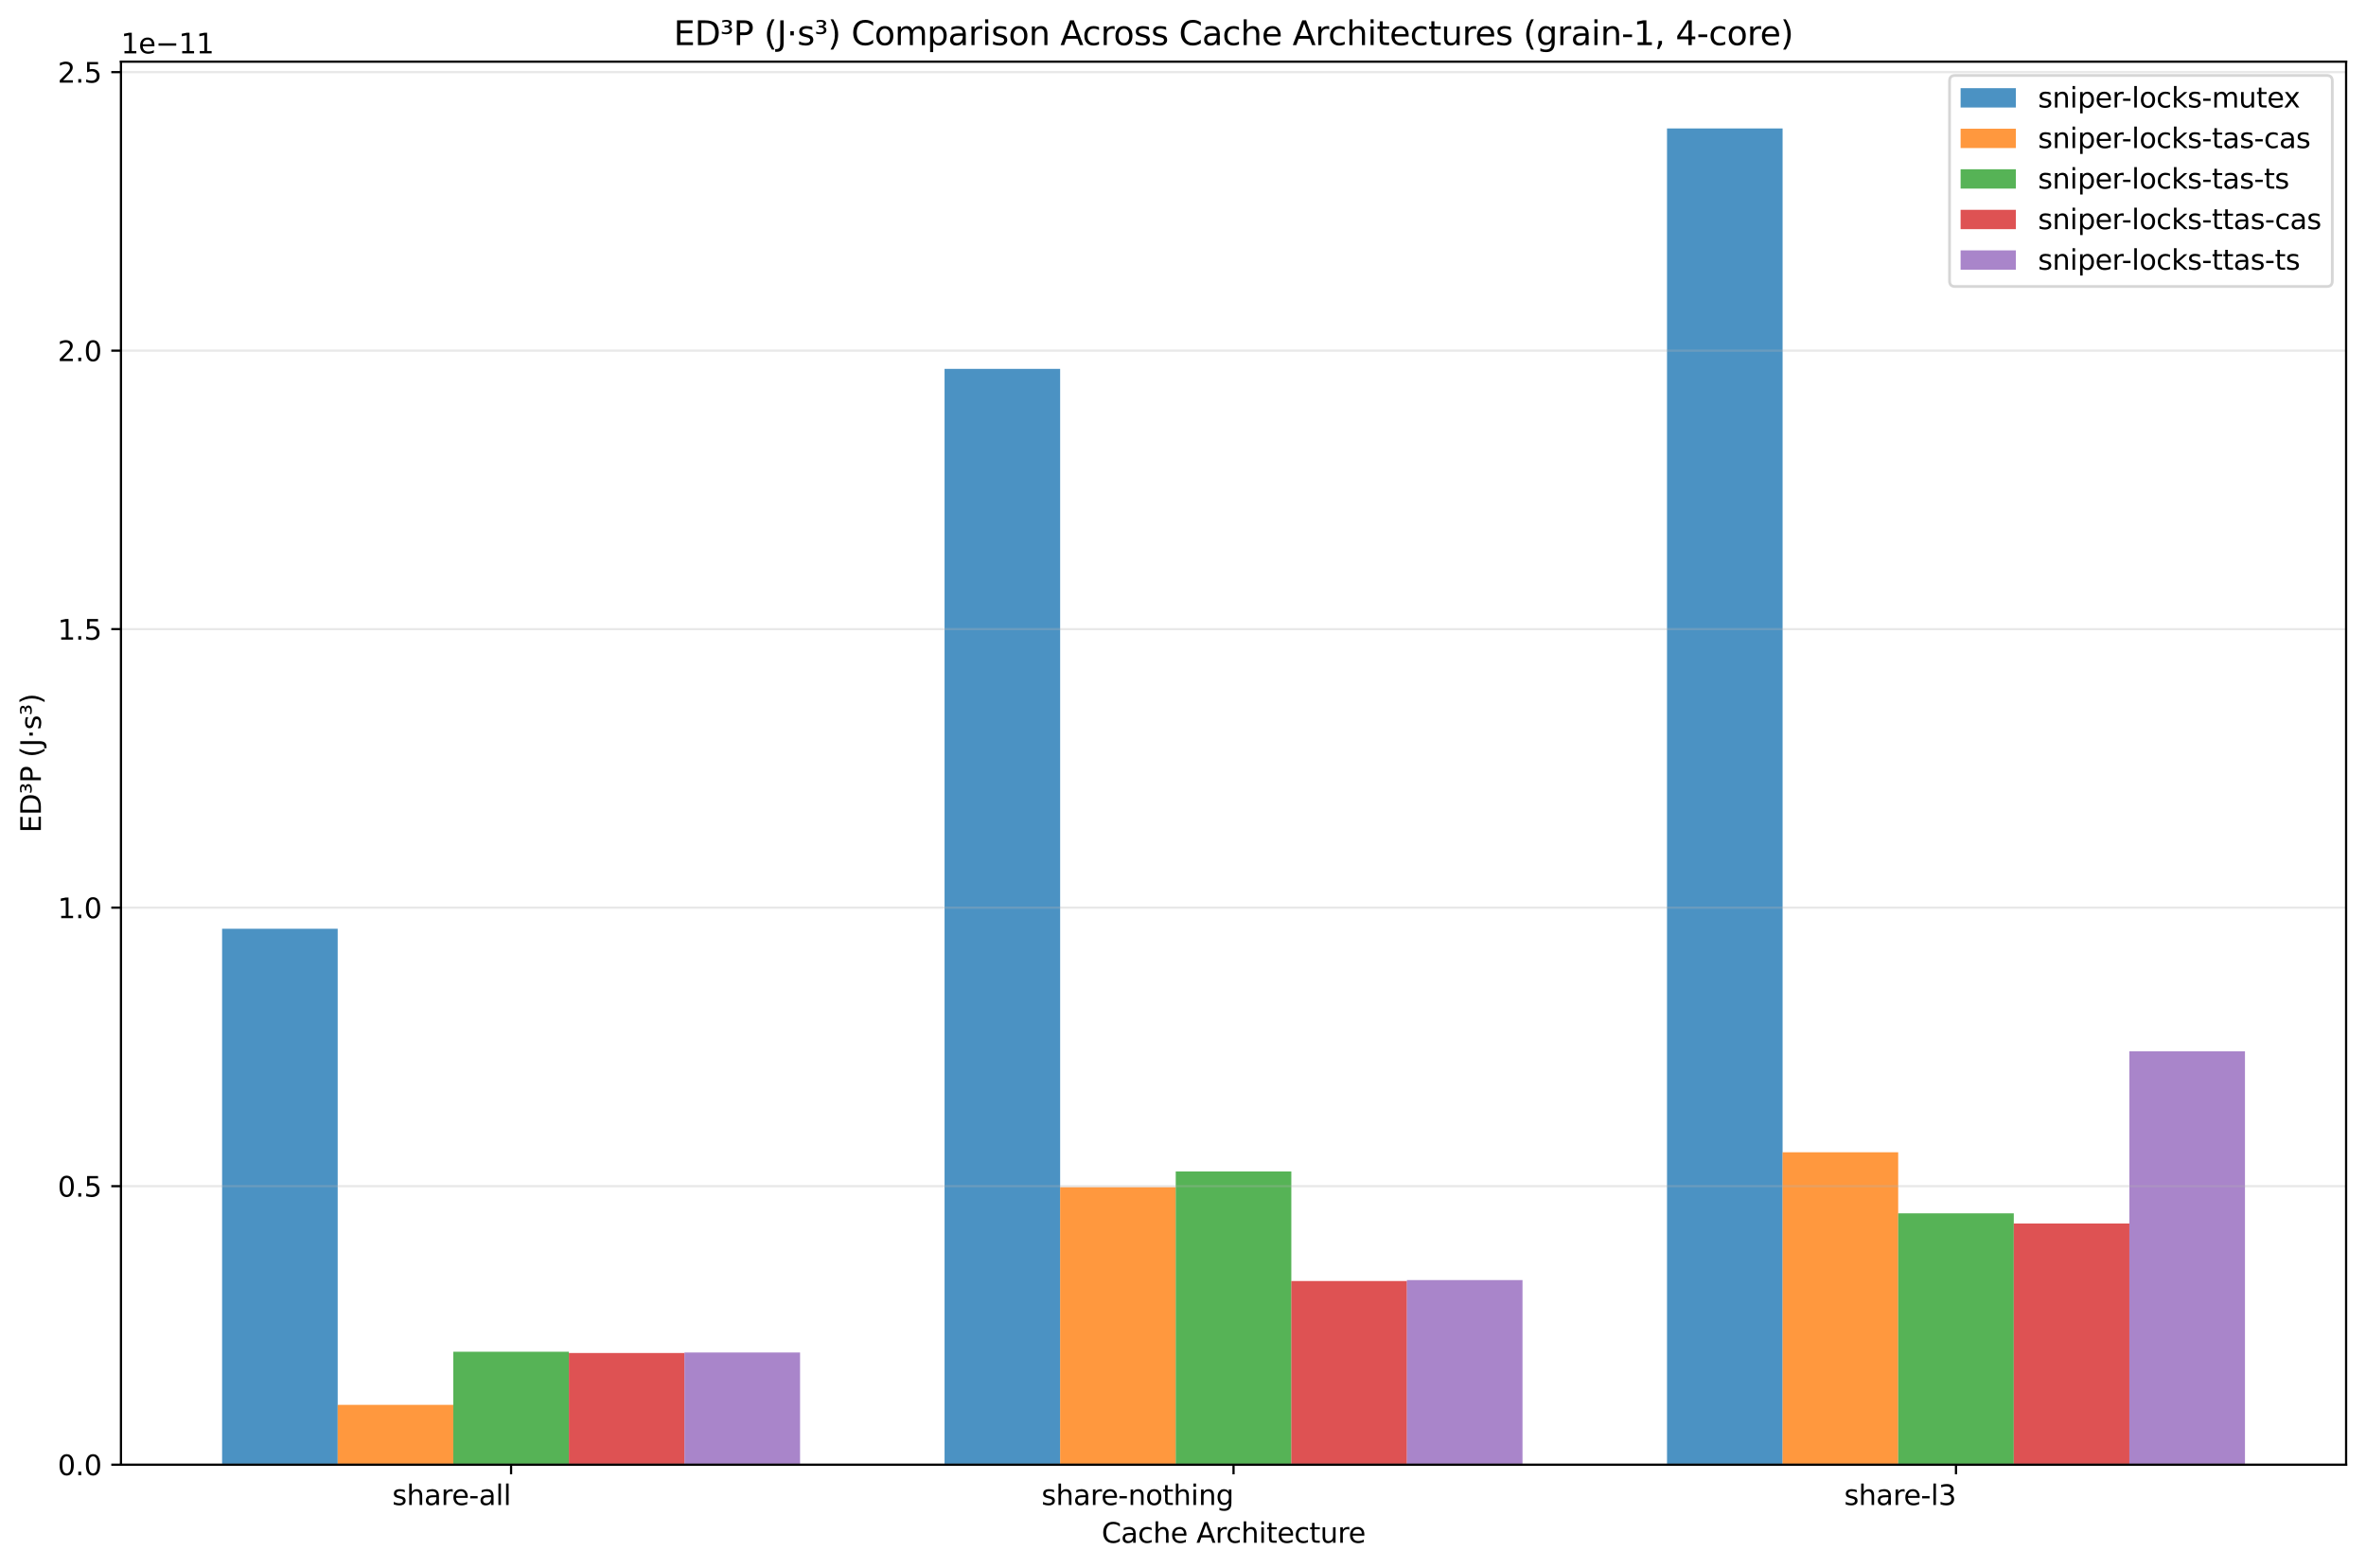 <?xml version="1.0" encoding="utf-8" standalone="no"?>
<!DOCTYPE svg PUBLIC "-//W3C//DTD SVG 1.1//EN"
  "http://www.w3.org/Graphics/SVG/1.1/DTD/svg11.dtd">
<svg xmlns:xlink="http://www.w3.org/1999/xlink" width="856.371pt" height="567.754pt" viewBox="0 0 856.371 567.754" xmlns="http://www.w3.org/2000/svg" version="1.1">
 <defs>
  <style type="text/css">*{stroke-linejoin: round; stroke-linecap: butt}</style>
 </defs>
 <g id="figure_1">
  <g id="patch_1">
   <path d="M 0 567.754 
L 856.371 567.754 
L 856.371 0 
L 0 0 
z
" style="fill: #ffffff"/>
  </g>
  <g id="axes_1">
   <g id="patch_2">
    <path d="M 43.781 530.198 
L 849.171 530.198 
L 849.171 22.318 
L 43.781 22.318 
z
" style="fill: #ffffff"/>
   </g>
   <g id="patch_3">
    <path d="M 80.39 530.198 
L 122.228 530.198 
L 122.228 336.196 
L 80.39 336.196 
z
" clip-path="url(#p950ec492dd)" style="fill: #1f77b4; opacity: 0.8"/>
   </g>
   <g id="patch_4">
    <path d="M 341.88 530.198 
L 383.719 530.198 
L 383.719 133.523 
L 341.88 133.523 
z
" clip-path="url(#p950ec492dd)" style="fill: #1f77b4; opacity: 0.8"/>
   </g>
   <g id="patch_5">
    <path d="M 603.37 530.198 
L 645.209 530.198 
L 645.209 46.503 
L 603.37 46.503 
z
" clip-path="url(#p950ec492dd)" style="fill: #1f77b4; opacity: 0.8"/>
   </g>
   <g id="patch_6">
    <path d="M 122.228 530.198 
L 164.067 530.198 
L 164.067 508.55 
L 122.228 508.55 
z
" clip-path="url(#p950ec492dd)" style="fill: #ff7f0e; opacity: 0.8"/>
   </g>
   <g id="patch_7">
    <path d="M 383.719 530.198 
L 425.557 530.198 
L 425.557 429.768 
L 383.719 429.768 
z
" clip-path="url(#p950ec492dd)" style="fill: #ff7f0e; opacity: 0.8"/>
   </g>
   <g id="patch_8">
    <path d="M 645.209 530.198 
L 687.047 530.198 
L 687.047 417.119 
L 645.209 417.119 
z
" clip-path="url(#p950ec492dd)" style="fill: #ff7f0e; opacity: 0.8"/>
   </g>
   <g id="patch_9">
    <path d="M 164.067 530.198 
L 205.905 530.198 
L 205.905 489.328 
L 164.067 489.328 
z
" clip-path="url(#p950ec492dd)" style="fill: #2ca02c; opacity: 0.8"/>
   </g>
   <g id="patch_10">
    <path d="M 425.557 530.198 
L 467.395 530.198 
L 467.395 424.061 
L 425.557 424.061 
z
" clip-path="url(#p950ec492dd)" style="fill: #2ca02c; opacity: 0.8"/>
   </g>
   <g id="patch_11">
    <path d="M 687.047 530.198 
L 728.886 530.198 
L 728.886 439.226 
L 687.047 439.226 
z
" clip-path="url(#p950ec492dd)" style="fill: #2ca02c; opacity: 0.8"/>
   </g>
   <g id="patch_12">
    <path d="M 205.905 530.198 
L 247.744 530.198 
L 247.744 489.769 
L 205.905 489.769 
z
" clip-path="url(#p950ec492dd)" style="fill: #d62728; opacity: 0.8"/>
   </g>
   <g id="patch_13">
    <path d="M 467.395 530.198 
L 509.234 530.198 
L 509.234 463.729 
L 467.395 463.729 
z
" clip-path="url(#p950ec492dd)" style="fill: #d62728; opacity: 0.8"/>
   </g>
   <g id="patch_14">
    <path d="M 728.886 530.198 
L 770.724 530.198 
L 770.724 442.886 
L 728.886 442.886 
z
" clip-path="url(#p950ec492dd)" style="fill: #d62728; opacity: 0.8"/>
   </g>
   <g id="patch_15">
    <path d="M 247.744 530.198 
L 289.582 530.198 
L 289.582 489.591 
L 247.744 489.591 
z
" clip-path="url(#p950ec492dd)" style="fill: #9467bd; opacity: 0.8"/>
   </g>
   <g id="patch_16">
    <path d="M 509.234 530.198 
L 551.072 530.198 
L 551.072 463.366 
L 509.234 463.366 
z
" clip-path="url(#p950ec492dd)" style="fill: #9467bd; opacity: 0.8"/>
   </g>
   <g id="patch_17">
    <path d="M 770.724 530.198 
L 812.563 530.198 
L 812.563 380.577 
L 770.724 380.577 
z
" clip-path="url(#p950ec492dd)" style="fill: #9467bd; opacity: 0.8"/>
   </g>
   <g id="matplotlib.axis_1">
    <g id="xtick_1">
     <g id="line2d_1">
      <defs>
       <path id="md3a9ffd46e" d="M 0 0 
L 0 3.5 
" style="stroke: #000000; stroke-width: 0.8"/>
      </defs>
      <g>
       <use xlink:href="#md3a9ffd46e" x="184.986" y="530.198" style="stroke: #000000; stroke-width: 0.8"/>
      </g>
     </g>
     <g id="text_1">
      <!-- share-all -->
      <g transform="translate(141.98 544.797) scale(0.1 -0.1)">
       <defs>
        <path id="DejaVuSans-73" d="M 2834 3397 
L 2834 2853 
Q 2591 2978 2328 3040 
Q 2066 3103 1784 3103 
Q 1356 3103 1142 2972 
Q 928 2841 928 2578 
Q 928 2378 1081 2264 
Q 1234 2150 1697 2047 
L 1894 2003 
Q 2506 1872 2764 1633 
Q 3022 1394 3022 966 
Q 3022 478 2636 193 
Q 2250 -91 1575 -91 
Q 1294 -91 989 -36 
Q 684 19 347 128 
L 347 722 
Q 666 556 975 473 
Q 1284 391 1588 391 
Q 1994 391 2212 530 
Q 2431 669 2431 922 
Q 2431 1156 2273 1281 
Q 2116 1406 1581 1522 
L 1381 1569 
Q 847 1681 609 1914 
Q 372 2147 372 2553 
Q 372 3047 722 3315 
Q 1072 3584 1716 3584 
Q 2034 3584 2315 3537 
Q 2597 3491 2834 3397 
z
" transform="scale(0.016)"/>
        <path id="DejaVuSans-68" d="M 3513 2113 
L 3513 0 
L 2938 0 
L 2938 2094 
Q 2938 2591 2744 2837 
Q 2550 3084 2163 3084 
Q 1697 3084 1428 2787 
Q 1159 2491 1159 1978 
L 1159 0 
L 581 0 
L 581 4863 
L 1159 4863 
L 1159 2956 
Q 1366 3272 1645 3428 
Q 1925 3584 2291 3584 
Q 2894 3584 3203 3211 
Q 3513 2838 3513 2113 
z
" transform="scale(0.016)"/>
        <path id="DejaVuSans-61" d="M 2194 1759 
Q 1497 1759 1228 1600 
Q 959 1441 959 1056 
Q 959 750 1161 570 
Q 1363 391 1709 391 
Q 2188 391 2477 730 
Q 2766 1069 2766 1631 
L 2766 1759 
L 2194 1759 
z
M 3341 1997 
L 3341 0 
L 2766 0 
L 2766 531 
Q 2569 213 2275 61 
Q 1981 -91 1556 -91 
Q 1019 -91 701 211 
Q 384 513 384 1019 
Q 384 1609 779 1909 
Q 1175 2209 1959 2209 
L 2766 2209 
L 2766 2266 
Q 2766 2663 2505 2880 
Q 2244 3097 1772 3097 
Q 1472 3097 1187 3025 
Q 903 2953 641 2809 
L 641 3341 
Q 956 3463 1253 3523 
Q 1550 3584 1831 3584 
Q 2591 3584 2966 3190 
Q 3341 2797 3341 1997 
z
" transform="scale(0.016)"/>
        <path id="DejaVuSans-72" d="M 2631 2963 
Q 2534 3019 2420 3045 
Q 2306 3072 2169 3072 
Q 1681 3072 1420 2755 
Q 1159 2438 1159 1844 
L 1159 0 
L 581 0 
L 581 3500 
L 1159 3500 
L 1159 2956 
Q 1341 3275 1631 3429 
Q 1922 3584 2338 3584 
Q 2397 3584 2469 3576 
Q 2541 3569 2628 3553 
L 2631 2963 
z
" transform="scale(0.016)"/>
        <path id="DejaVuSans-65" d="M 3597 1894 
L 3597 1613 
L 953 1613 
Q 991 1019 1311 708 
Q 1631 397 2203 397 
Q 2534 397 2845 478 
Q 3156 559 3463 722 
L 3463 178 
Q 3153 47 2828 -22 
Q 2503 -91 2169 -91 
Q 1331 -91 842 396 
Q 353 884 353 1716 
Q 353 2575 817 3079 
Q 1281 3584 2069 3584 
Q 2775 3584 3186 3129 
Q 3597 2675 3597 1894 
z
M 3022 2063 
Q 3016 2534 2758 2815 
Q 2500 3097 2075 3097 
Q 1594 3097 1305 2825 
Q 1016 2553 972 2059 
L 3022 2063 
z
" transform="scale(0.016)"/>
        <path id="DejaVuSans-2d" d="M 313 2009 
L 1997 2009 
L 1997 1497 
L 313 1497 
L 313 2009 
z
" transform="scale(0.016)"/>
        <path id="DejaVuSans-6c" d="M 603 4863 
L 1178 4863 
L 1178 0 
L 603 0 
L 603 4863 
z
" transform="scale(0.016)"/>
       </defs>
       <use xlink:href="#DejaVuSans-73"/>
       <use xlink:href="#DejaVuSans-68" transform="translate(52.1 0)"/>
       <use xlink:href="#DejaVuSans-61" transform="translate(115.479 0)"/>
       <use xlink:href="#DejaVuSans-72" transform="translate(176.758 0)"/>
       <use xlink:href="#DejaVuSans-65" transform="translate(215.621 0)"/>
       <use xlink:href="#DejaVuSans-2d" transform="translate(277.145 0)"/>
       <use xlink:href="#DejaVuSans-61" transform="translate(313.229 0)"/>
       <use xlink:href="#DejaVuSans-6c" transform="translate(374.508 0)"/>
       <use xlink:href="#DejaVuSans-6c" transform="translate(402.291 0)"/>
      </g>
     </g>
    </g>
    <g id="xtick_2">
     <g id="line2d_2">
      <g>
       <use xlink:href="#md3a9ffd46e" x="446.476" y="530.198" style="stroke: #000000; stroke-width: 0.8"/>
      </g>
     </g>
     <g id="text_2">
      <!-- share-nothing -->
      <g transform="translate(376.976 544.797) scale(0.1 -0.1)">
       <defs>
        <path id="DejaVuSans-6e" d="M 3513 2113 
L 3513 0 
L 2938 0 
L 2938 2094 
Q 2938 2591 2744 2837 
Q 2550 3084 2163 3084 
Q 1697 3084 1428 2787 
Q 1159 2491 1159 1978 
L 1159 0 
L 581 0 
L 581 3500 
L 1159 3500 
L 1159 2956 
Q 1366 3272 1645 3428 
Q 1925 3584 2291 3584 
Q 2894 3584 3203 3211 
Q 3513 2838 3513 2113 
z
" transform="scale(0.016)"/>
        <path id="DejaVuSans-6f" d="M 1959 3097 
Q 1497 3097 1228 2736 
Q 959 2375 959 1747 
Q 959 1119 1226 758 
Q 1494 397 1959 397 
Q 2419 397 2687 759 
Q 2956 1122 2956 1747 
Q 2956 2369 2687 2733 
Q 2419 3097 1959 3097 
z
M 1959 3584 
Q 2709 3584 3137 3096 
Q 3566 2609 3566 1747 
Q 3566 888 3137 398 
Q 2709 -91 1959 -91 
Q 1206 -91 779 398 
Q 353 888 353 1747 
Q 353 2609 779 3096 
Q 1206 3584 1959 3584 
z
" transform="scale(0.016)"/>
        <path id="DejaVuSans-74" d="M 1172 4494 
L 1172 3500 
L 2356 3500 
L 2356 3053 
L 1172 3053 
L 1172 1153 
Q 1172 725 1289 603 
Q 1406 481 1766 481 
L 2356 481 
L 2356 0 
L 1766 0 
Q 1100 0 847 248 
Q 594 497 594 1153 
L 594 3053 
L 172 3053 
L 172 3500 
L 594 3500 
L 594 4494 
L 1172 4494 
z
" transform="scale(0.016)"/>
        <path id="DejaVuSans-69" d="M 603 3500 
L 1178 3500 
L 1178 0 
L 603 0 
L 603 3500 
z
M 603 4863 
L 1178 4863 
L 1178 4134 
L 603 4134 
L 603 4863 
z
" transform="scale(0.016)"/>
        <path id="DejaVuSans-67" d="M 2906 1791 
Q 2906 2416 2648 2759 
Q 2391 3103 1925 3103 
Q 1463 3103 1205 2759 
Q 947 2416 947 1791 
Q 947 1169 1205 825 
Q 1463 481 1925 481 
Q 2391 481 2648 825 
Q 2906 1169 2906 1791 
z
M 3481 434 
Q 3481 -459 3084 -895 
Q 2688 -1331 1869 -1331 
Q 1566 -1331 1297 -1286 
Q 1028 -1241 775 -1147 
L 775 -588 
Q 1028 -725 1275 -790 
Q 1522 -856 1778 -856 
Q 2344 -856 2625 -561 
Q 2906 -266 2906 331 
L 2906 616 
Q 2728 306 2450 153 
Q 2172 0 1784 0 
Q 1141 0 747 490 
Q 353 981 353 1791 
Q 353 2603 747 3093 
Q 1141 3584 1784 3584 
Q 2172 3584 2450 3431 
Q 2728 3278 2906 2969 
L 2906 3500 
L 3481 3500 
L 3481 434 
z
" transform="scale(0.016)"/>
       </defs>
       <use xlink:href="#DejaVuSans-73"/>
       <use xlink:href="#DejaVuSans-68" transform="translate(52.1 0)"/>
       <use xlink:href="#DejaVuSans-61" transform="translate(115.479 0)"/>
       <use xlink:href="#DejaVuSans-72" transform="translate(176.758 0)"/>
       <use xlink:href="#DejaVuSans-65" transform="translate(215.621 0)"/>
       <use xlink:href="#DejaVuSans-2d" transform="translate(277.145 0)"/>
       <use xlink:href="#DejaVuSans-6e" transform="translate(313.229 0)"/>
       <use xlink:href="#DejaVuSans-6f" transform="translate(376.607 0)"/>
       <use xlink:href="#DejaVuSans-74" transform="translate(437.789 0)"/>
       <use xlink:href="#DejaVuSans-68" transform="translate(476.998 0)"/>
       <use xlink:href="#DejaVuSans-69" transform="translate(540.377 0)"/>
       <use xlink:href="#DejaVuSans-6e" transform="translate(568.16 0)"/>
       <use xlink:href="#DejaVuSans-67" transform="translate(631.539 0)"/>
      </g>
     </g>
    </g>
    <g id="xtick_3">
     <g id="line2d_3">
      <g>
       <use xlink:href="#md3a9ffd46e" x="707.967" y="530.198" style="stroke: #000000; stroke-width: 0.8"/>
      </g>
     </g>
     <g id="text_3">
      <!-- share-l3 -->
      <g transform="translate(667.504 544.797) scale(0.1 -0.1)">
       <defs>
        <path id="DejaVuSans-33" d="M 2597 2516 
Q 3050 2419 3304 2112 
Q 3559 1806 3559 1356 
Q 3559 666 3084 287 
Q 2609 -91 1734 -91 
Q 1441 -91 1130 -33 
Q 819 25 488 141 
L 488 750 
Q 750 597 1062 519 
Q 1375 441 1716 441 
Q 2309 441 2620 675 
Q 2931 909 2931 1356 
Q 2931 1769 2642 2001 
Q 2353 2234 1838 2234 
L 1294 2234 
L 1294 2753 
L 1863 2753 
Q 2328 2753 2575 2939 
Q 2822 3125 2822 3475 
Q 2822 3834 2567 4026 
Q 2313 4219 1838 4219 
Q 1578 4219 1281 4162 
Q 984 4106 628 3988 
L 628 4550 
Q 988 4650 1302 4700 
Q 1616 4750 1894 4750 
Q 2613 4750 3031 4423 
Q 3450 4097 3450 3541 
Q 3450 3153 3228 2886 
Q 3006 2619 2597 2516 
z
" transform="scale(0.016)"/>
       </defs>
       <use xlink:href="#DejaVuSans-73"/>
       <use xlink:href="#DejaVuSans-68" transform="translate(52.1 0)"/>
       <use xlink:href="#DejaVuSans-61" transform="translate(115.479 0)"/>
       <use xlink:href="#DejaVuSans-72" transform="translate(176.758 0)"/>
       <use xlink:href="#DejaVuSans-65" transform="translate(215.621 0)"/>
       <use xlink:href="#DejaVuSans-2d" transform="translate(277.145 0)"/>
       <use xlink:href="#DejaVuSans-6c" transform="translate(313.229 0)"/>
       <use xlink:href="#DejaVuSans-33" transform="translate(341.012 0)"/>
      </g>
     </g>
    </g>
    <g id="text_4">
     <!-- Cache Architecture -->
     <g transform="translate(398.733 558.475) scale(0.1 -0.1)">
      <defs>
       <path id="DejaVuSans-43" d="M 4122 4306 
L 4122 3641 
Q 3803 3938 3442 4084 
Q 3081 4231 2675 4231 
Q 1875 4231 1450 3742 
Q 1025 3253 1025 2328 
Q 1025 1406 1450 917 
Q 1875 428 2675 428 
Q 3081 428 3442 575 
Q 3803 722 4122 1019 
L 4122 359 
Q 3791 134 3420 21 
Q 3050 -91 2638 -91 
Q 1578 -91 968 557 
Q 359 1206 359 2328 
Q 359 3453 968 4101 
Q 1578 4750 2638 4750 
Q 3056 4750 3426 4639 
Q 3797 4528 4122 4306 
z
" transform="scale(0.016)"/>
       <path id="DejaVuSans-63" d="M 3122 3366 
L 3122 2828 
Q 2878 2963 2633 3030 
Q 2388 3097 2138 3097 
Q 1578 3097 1268 2742 
Q 959 2388 959 1747 
Q 959 1106 1268 751 
Q 1578 397 2138 397 
Q 2388 397 2633 464 
Q 2878 531 3122 666 
L 3122 134 
Q 2881 22 2623 -34 
Q 2366 -91 2075 -91 
Q 1284 -91 818 406 
Q 353 903 353 1747 
Q 353 2603 823 3093 
Q 1294 3584 2113 3584 
Q 2378 3584 2631 3529 
Q 2884 3475 3122 3366 
z
" transform="scale(0.016)"/>
       <path id="DejaVuSans-20" transform="scale(0.016)"/>
       <path id="DejaVuSans-41" d="M 2188 4044 
L 1331 1722 
L 3047 1722 
L 2188 4044 
z
M 1831 4666 
L 2547 4666 
L 4325 0 
L 3669 0 
L 3244 1197 
L 1141 1197 
L 716 0 
L 50 0 
L 1831 4666 
z
" transform="scale(0.016)"/>
       <path id="DejaVuSans-75" d="M 544 1381 
L 544 3500 
L 1119 3500 
L 1119 1403 
Q 1119 906 1312 657 
Q 1506 409 1894 409 
Q 2359 409 2629 706 
Q 2900 1003 2900 1516 
L 2900 3500 
L 3475 3500 
L 3475 0 
L 2900 0 
L 2900 538 
Q 2691 219 2414 64 
Q 2138 -91 1772 -91 
Q 1169 -91 856 284 
Q 544 659 544 1381 
z
M 1991 3584 
L 1991 3584 
z
" transform="scale(0.016)"/>
      </defs>
      <use xlink:href="#DejaVuSans-43"/>
      <use xlink:href="#DejaVuSans-61" transform="translate(69.824 0)"/>
      <use xlink:href="#DejaVuSans-63" transform="translate(131.104 0)"/>
      <use xlink:href="#DejaVuSans-68" transform="translate(186.084 0)"/>
      <use xlink:href="#DejaVuSans-65" transform="translate(249.463 0)"/>
      <use xlink:href="#DejaVuSans-20" transform="translate(310.986 0)"/>
      <use xlink:href="#DejaVuSans-41" transform="translate(342.773 0)"/>
      <use xlink:href="#DejaVuSans-72" transform="translate(411.182 0)"/>
      <use xlink:href="#DejaVuSans-63" transform="translate(450.045 0)"/>
      <use xlink:href="#DejaVuSans-68" transform="translate(505.025 0)"/>
      <use xlink:href="#DejaVuSans-69" transform="translate(568.404 0)"/>
      <use xlink:href="#DejaVuSans-74" transform="translate(596.188 0)"/>
      <use xlink:href="#DejaVuSans-65" transform="translate(635.396 0)"/>
      <use xlink:href="#DejaVuSans-63" transform="translate(696.92 0)"/>
      <use xlink:href="#DejaVuSans-74" transform="translate(751.9 0)"/>
      <use xlink:href="#DejaVuSans-75" transform="translate(791.109 0)"/>
      <use xlink:href="#DejaVuSans-72" transform="translate(854.488 0)"/>
      <use xlink:href="#DejaVuSans-65" transform="translate(893.352 0)"/>
     </g>
    </g>
   </g>
   <g id="matplotlib.axis_2">
    <g id="ytick_1">
     <g id="line2d_4">
      <path d="M 43.781 530.198 
L 849.171 530.198 
" clip-path="url(#p950ec492dd)" style="fill: none; stroke: #b0b0b0; stroke-opacity: 0.3; stroke-width: 0.8; stroke-linecap: square"/>
     </g>
     <g id="line2d_5">
      <defs>
       <path id="md2c65861c1" d="M 0 0 
L -3.5 0 
" style="stroke: #000000; stroke-width: 0.8"/>
      </defs>
      <g>
       <use xlink:href="#md2c65861c1" x="43.781" y="530.198" style="stroke: #000000; stroke-width: 0.8"/>
      </g>
     </g>
     <g id="text_5">
      <!-- 0.0 -->
      <g transform="translate(20.878 533.997) scale(0.1 -0.1)">
       <defs>
        <path id="DejaVuSans-30" d="M 2034 4250 
Q 1547 4250 1301 3770 
Q 1056 3291 1056 2328 
Q 1056 1369 1301 889 
Q 1547 409 2034 409 
Q 2525 409 2770 889 
Q 3016 1369 3016 2328 
Q 3016 3291 2770 3770 
Q 2525 4250 2034 4250 
z
M 2034 4750 
Q 2819 4750 3233 4129 
Q 3647 3509 3647 2328 
Q 3647 1150 3233 529 
Q 2819 -91 2034 -91 
Q 1250 -91 836 529 
Q 422 1150 422 2328 
Q 422 3509 836 4129 
Q 1250 4750 2034 4750 
z
" transform="scale(0.016)"/>
        <path id="DejaVuSans-2e" d="M 684 794 
L 1344 794 
L 1344 0 
L 684 0 
L 684 794 
z
" transform="scale(0.016)"/>
       </defs>
       <use xlink:href="#DejaVuSans-30"/>
       <use xlink:href="#DejaVuSans-2e" transform="translate(63.623 0)"/>
       <use xlink:href="#DejaVuSans-30" transform="translate(95.41 0)"/>
      </g>
     </g>
    </g>
    <g id="ytick_2">
     <g id="line2d_6">
      <path d="M 43.781 429.38 
L 849.171 429.38 
" clip-path="url(#p950ec492dd)" style="fill: none; stroke: #b0b0b0; stroke-opacity: 0.3; stroke-width: 0.8; stroke-linecap: square"/>
     </g>
     <g id="line2d_7">
      <g>
       <use xlink:href="#md2c65861c1" x="43.781" y="429.38" style="stroke: #000000; stroke-width: 0.8"/>
      </g>
     </g>
     <g id="text_6">
      <!-- 0.5 -->
      <g transform="translate(20.878 433.18) scale(0.1 -0.1)">
       <defs>
        <path id="DejaVuSans-35" d="M 691 4666 
L 3169 4666 
L 3169 4134 
L 1269 4134 
L 1269 2991 
Q 1406 3038 1543 3061 
Q 1681 3084 1819 3084 
Q 2600 3084 3056 2656 
Q 3513 2228 3513 1497 
Q 3513 744 3044 326 
Q 2575 -91 1722 -91 
Q 1428 -91 1123 -41 
Q 819 9 494 109 
L 494 744 
Q 775 591 1075 516 
Q 1375 441 1709 441 
Q 2250 441 2565 725 
Q 2881 1009 2881 1497 
Q 2881 1984 2565 2268 
Q 2250 2553 1709 2553 
Q 1456 2553 1204 2497 
Q 953 2441 691 2322 
L 691 4666 
z
" transform="scale(0.016)"/>
       </defs>
       <use xlink:href="#DejaVuSans-30"/>
       <use xlink:href="#DejaVuSans-2e" transform="translate(63.623 0)"/>
       <use xlink:href="#DejaVuSans-35" transform="translate(95.41 0)"/>
      </g>
     </g>
    </g>
    <g id="ytick_3">
     <g id="line2d_8">
      <path d="M 43.781 328.563 
L 849.171 328.563 
" clip-path="url(#p950ec492dd)" style="fill: none; stroke: #b0b0b0; stroke-opacity: 0.3; stroke-width: 0.8; stroke-linecap: square"/>
     </g>
     <g id="line2d_9">
      <g>
       <use xlink:href="#md2c65861c1" x="43.781" y="328.563" style="stroke: #000000; stroke-width: 0.8"/>
      </g>
     </g>
     <g id="text_7">
      <!-- 1.0 -->
      <g transform="translate(20.878 332.362) scale(0.1 -0.1)">
       <defs>
        <path id="DejaVuSans-31" d="M 794 531 
L 1825 531 
L 1825 4091 
L 703 3866 
L 703 4441 
L 1819 4666 
L 2450 4666 
L 2450 531 
L 3481 531 
L 3481 0 
L 794 0 
L 794 531 
z
" transform="scale(0.016)"/>
       </defs>
       <use xlink:href="#DejaVuSans-31"/>
       <use xlink:href="#DejaVuSans-2e" transform="translate(63.623 0)"/>
       <use xlink:href="#DejaVuSans-30" transform="translate(95.41 0)"/>
      </g>
     </g>
    </g>
    <g id="ytick_4">
     <g id="line2d_10">
      <path d="M 43.781 227.745 
L 849.171 227.745 
" clip-path="url(#p950ec492dd)" style="fill: none; stroke: #b0b0b0; stroke-opacity: 0.3; stroke-width: 0.8; stroke-linecap: square"/>
     </g>
     <g id="line2d_11">
      <g>
       <use xlink:href="#md2c65861c1" x="43.781" y="227.745" style="stroke: #000000; stroke-width: 0.8"/>
      </g>
     </g>
     <g id="text_8">
      <!-- 1.5 -->
      <g transform="translate(20.878 231.544) scale(0.1 -0.1)">
       <use xlink:href="#DejaVuSans-31"/>
       <use xlink:href="#DejaVuSans-2e" transform="translate(63.623 0)"/>
       <use xlink:href="#DejaVuSans-35" transform="translate(95.41 0)"/>
      </g>
     </g>
    </g>
    <g id="ytick_5">
     <g id="line2d_12">
      <path d="M 43.781 126.927 
L 849.171 126.927 
" clip-path="url(#p950ec492dd)" style="fill: none; stroke: #b0b0b0; stroke-opacity: 0.3; stroke-width: 0.8; stroke-linecap: square"/>
     </g>
     <g id="line2d_13">
      <g>
       <use xlink:href="#md2c65861c1" x="43.781" y="126.927" style="stroke: #000000; stroke-width: 0.8"/>
      </g>
     </g>
     <g id="text_9">
      <!-- 2.0 -->
      <g transform="translate(20.878 130.726) scale(0.1 -0.1)">
       <defs>
        <path id="DejaVuSans-32" d="M 1228 531 
L 3431 531 
L 3431 0 
L 469 0 
L 469 531 
Q 828 903 1448 1529 
Q 2069 2156 2228 2338 
Q 2531 2678 2651 2914 
Q 2772 3150 2772 3378 
Q 2772 3750 2511 3984 
Q 2250 4219 1831 4219 
Q 1534 4219 1204 4116 
Q 875 4013 500 3803 
L 500 4441 
Q 881 4594 1212 4672 
Q 1544 4750 1819 4750 
Q 2544 4750 2975 4387 
Q 3406 4025 3406 3419 
Q 3406 3131 3298 2873 
Q 3191 2616 2906 2266 
Q 2828 2175 2409 1742 
Q 1991 1309 1228 531 
z
" transform="scale(0.016)"/>
       </defs>
       <use xlink:href="#DejaVuSans-32"/>
       <use xlink:href="#DejaVuSans-2e" transform="translate(63.623 0)"/>
       <use xlink:href="#DejaVuSans-30" transform="translate(95.41 0)"/>
      </g>
     </g>
    </g>
    <g id="ytick_6">
     <g id="line2d_14">
      <path d="M 43.781 26.109 
L 849.171 26.109 
" clip-path="url(#p950ec492dd)" style="fill: none; stroke: #b0b0b0; stroke-opacity: 0.3; stroke-width: 0.8; stroke-linecap: square"/>
     </g>
     <g id="line2d_15">
      <g>
       <use xlink:href="#md2c65861c1" x="43.781" y="26.109" style="stroke: #000000; stroke-width: 0.8"/>
      </g>
     </g>
     <g id="text_10">
      <!-- 2.5 -->
      <g transform="translate(20.878 29.908) scale(0.1 -0.1)">
       <use xlink:href="#DejaVuSans-32"/>
       <use xlink:href="#DejaVuSans-2e" transform="translate(63.623 0)"/>
       <use xlink:href="#DejaVuSans-35" transform="translate(95.41 0)"/>
      </g>
     </g>
    </g>
    <g id="text_11">
     <!-- ED³P (J·s³) -->
     <g transform="translate(14.798 301.451) rotate(-90) scale(0.1 -0.1)">
      <defs>
       <path id="DejaVuSans-45" d="M 628 4666 
L 3578 4666 
L 3578 4134 
L 1259 4134 
L 1259 2753 
L 3481 2753 
L 3481 2222 
L 1259 2222 
L 1259 531 
L 3634 531 
L 3634 0 
L 628 0 
L 628 4666 
z
" transform="scale(0.016)"/>
       <path id="DejaVuSans-44" d="M 1259 4147 
L 1259 519 
L 2022 519 
Q 2988 519 3436 956 
Q 3884 1394 3884 2338 
Q 3884 3275 3436 3711 
Q 2988 4147 2022 4147 
L 1259 4147 
z
M 628 4666 
L 1925 4666 
Q 3281 4666 3915 4102 
Q 4550 3538 4550 2338 
Q 4550 1131 3912 565 
Q 3275 0 1925 0 
L 628 0 
L 628 4666 
z
" transform="scale(0.016)"/>
       <path id="DejaVuSans-b3" d="M 1638 3500 
Q 1925 3444 2083 3273 
Q 2241 3103 2241 2847 
Q 2241 2459 1944 2250 
Q 1647 2041 1094 2041 
Q 916 2041 720 2073 
Q 525 2106 306 2169 
L 306 2547 
Q 469 2463 655 2422 
Q 841 2381 1050 2381 
Q 1391 2381 1578 2504 
Q 1766 2628 1766 2847 
Q 1766 3078 1592 3197 
Q 1419 3316 1081 3316 
L 813 3316 
L 813 3653 
L 1106 3653 
Q 1400 3653 1551 3751 
Q 1703 3850 1703 4038 
Q 1703 4219 1547 4314 
Q 1391 4409 1094 4409 
Q 969 4409 809 4381 
Q 650 4353 397 4281 
L 397 4641 
Q 625 4694 825 4722 
Q 1025 4750 1197 4750 
Q 1647 4750 1911 4565 
Q 2175 4381 2175 4072 
Q 2175 3856 2034 3706 
Q 1894 3556 1638 3500 
z
" transform="scale(0.016)"/>
       <path id="DejaVuSans-50" d="M 1259 4147 
L 1259 2394 
L 2053 2394 
Q 2494 2394 2734 2622 
Q 2975 2850 2975 3272 
Q 2975 3691 2734 3919 
Q 2494 4147 2053 4147 
L 1259 4147 
z
M 628 4666 
L 2053 4666 
Q 2838 4666 3239 4311 
Q 3641 3956 3641 3272 
Q 3641 2581 3239 2228 
Q 2838 1875 2053 1875 
L 1259 1875 
L 1259 0 
L 628 0 
L 628 4666 
z
" transform="scale(0.016)"/>
       <path id="DejaVuSans-28" d="M 1984 4856 
Q 1566 4138 1362 3434 
Q 1159 2731 1159 2009 
Q 1159 1288 1364 580 
Q 1569 -128 1984 -844 
L 1484 -844 
Q 1016 -109 783 600 
Q 550 1309 550 2009 
Q 550 2706 781 3412 
Q 1013 4119 1484 4856 
L 1984 4856 
z
" transform="scale(0.016)"/>
       <path id="DejaVuSans-4a" d="M 628 4666 
L 1259 4666 
L 1259 325 
Q 1259 -519 939 -900 
Q 619 -1281 -91 -1281 
L -331 -1281 
L -331 -750 
L -134 -750 
Q 284 -750 456 -515 
Q 628 -281 628 325 
L 628 4666 
z
" transform="scale(0.016)"/>
       <path id="DejaVuSans-b7" d="M 684 2619 
L 1344 2619 
L 1344 1825 
L 684 1825 
L 684 2619 
z
" transform="scale(0.016)"/>
       <path id="DejaVuSans-29" d="M 513 4856 
L 1013 4856 
Q 1481 4119 1714 3412 
Q 1947 2706 1947 2009 
Q 1947 1309 1714 600 
Q 1481 -109 1013 -844 
L 513 -844 
Q 928 -128 1133 580 
Q 1338 1288 1338 2009 
Q 1338 2731 1133 3434 
Q 928 4138 513 4856 
z
" transform="scale(0.016)"/>
      </defs>
      <use xlink:href="#DejaVuSans-45"/>
      <use xlink:href="#DejaVuSans-44" transform="translate(63.184 0)"/>
      <use xlink:href="#DejaVuSans-b3" transform="translate(140.186 0)"/>
      <use xlink:href="#DejaVuSans-50" transform="translate(180.273 0)"/>
      <use xlink:href="#DejaVuSans-20" transform="translate(240.576 0)"/>
      <use xlink:href="#DejaVuSans-28" transform="translate(272.363 0)"/>
      <use xlink:href="#DejaVuSans-4a" transform="translate(311.377 0)"/>
      <use xlink:href="#DejaVuSans-b7" transform="translate(340.869 0)"/>
      <use xlink:href="#DejaVuSans-73" transform="translate(372.656 0)"/>
      <use xlink:href="#DejaVuSans-b3" transform="translate(424.756 0)"/>
      <use xlink:href="#DejaVuSans-29" transform="translate(464.844 0)"/>
     </g>
    </g>
    <g id="text_12">
     <!-- 1e−11 -->
     <g transform="translate(43.781 19.318) scale(0.1 -0.1)">
      <defs>
       <path id="DejaVuSans-2212" d="M 678 2272 
L 4684 2272 
L 4684 1741 
L 678 1741 
L 678 2272 
z
" transform="scale(0.016)"/>
      </defs>
      <use xlink:href="#DejaVuSans-31"/>
      <use xlink:href="#DejaVuSans-65" transform="translate(63.623 0)"/>
      <use xlink:href="#DejaVuSans-2212" transform="translate(125.146 0)"/>
      <use xlink:href="#DejaVuSans-31" transform="translate(208.936 0)"/>
      <use xlink:href="#DejaVuSans-31" transform="translate(272.559 0)"/>
     </g>
    </g>
   </g>
   <g id="patch_18">
    <path d="M 43.781 530.198 
L 43.781 22.318 
" style="fill: none; stroke: #000000; stroke-width: 0.8; stroke-linejoin: miter; stroke-linecap: square"/>
   </g>
   <g id="patch_19">
    <path d="M 849.171 530.198 
L 849.171 22.318 
" style="fill: none; stroke: #000000; stroke-width: 0.8; stroke-linejoin: miter; stroke-linecap: square"/>
   </g>
   <g id="patch_20">
    <path d="M 43.781 530.198 
L 849.171 530.198 
" style="fill: none; stroke: #000000; stroke-width: 0.8; stroke-linejoin: miter; stroke-linecap: square"/>
   </g>
   <g id="patch_21">
    <path d="M 43.781 22.318 
L 849.171 22.318 
" style="fill: none; stroke: #000000; stroke-width: 0.8; stroke-linejoin: miter; stroke-linecap: square"/>
   </g>
   <g id="text_13">
    <!-- ED³P (J·s³) Comparison Across Cache Architectures (grain-1, 4-core) -->
    <g transform="translate(243.847 16.318) scale(0.12 -0.12)">
     <defs>
      <path id="DejaVuSans-6d" d="M 3328 2828 
Q 3544 3216 3844 3400 
Q 4144 3584 4550 3584 
Q 5097 3584 5394 3201 
Q 5691 2819 5691 2113 
L 5691 0 
L 5113 0 
L 5113 2094 
Q 5113 2597 4934 2840 
Q 4756 3084 4391 3084 
Q 3944 3084 3684 2787 
Q 3425 2491 3425 1978 
L 3425 0 
L 2847 0 
L 2847 2094 
Q 2847 2600 2669 2842 
Q 2491 3084 2119 3084 
Q 1678 3084 1418 2786 
Q 1159 2488 1159 1978 
L 1159 0 
L 581 0 
L 581 3500 
L 1159 3500 
L 1159 2956 
Q 1356 3278 1631 3431 
Q 1906 3584 2284 3584 
Q 2666 3584 2933 3390 
Q 3200 3197 3328 2828 
z
" transform="scale(0.016)"/>
      <path id="DejaVuSans-70" d="M 1159 525 
L 1159 -1331 
L 581 -1331 
L 581 3500 
L 1159 3500 
L 1159 2969 
Q 1341 3281 1617 3432 
Q 1894 3584 2278 3584 
Q 2916 3584 3314 3078 
Q 3713 2572 3713 1747 
Q 3713 922 3314 415 
Q 2916 -91 2278 -91 
Q 1894 -91 1617 61 
Q 1341 213 1159 525 
z
M 3116 1747 
Q 3116 2381 2855 2742 
Q 2594 3103 2138 3103 
Q 1681 3103 1420 2742 
Q 1159 2381 1159 1747 
Q 1159 1113 1420 752 
Q 1681 391 2138 391 
Q 2594 391 2855 752 
Q 3116 1113 3116 1747 
z
" transform="scale(0.016)"/>
      <path id="DejaVuSans-2c" d="M 750 794 
L 1409 794 
L 1409 256 
L 897 -744 
L 494 -744 
L 750 256 
L 750 794 
z
" transform="scale(0.016)"/>
      <path id="DejaVuSans-34" d="M 2419 4116 
L 825 1625 
L 2419 1625 
L 2419 4116 
z
M 2253 4666 
L 3047 4666 
L 3047 1625 
L 3713 1625 
L 3713 1100 
L 3047 1100 
L 3047 0 
L 2419 0 
L 2419 1100 
L 313 1100 
L 313 1709 
L 2253 4666 
z
" transform="scale(0.016)"/>
     </defs>
     <use xlink:href="#DejaVuSans-45"/>
     <use xlink:href="#DejaVuSans-44" transform="translate(63.184 0)"/>
     <use xlink:href="#DejaVuSans-b3" transform="translate(140.186 0)"/>
     <use xlink:href="#DejaVuSans-50" transform="translate(180.273 0)"/>
     <use xlink:href="#DejaVuSans-20" transform="translate(240.576 0)"/>
     <use xlink:href="#DejaVuSans-28" transform="translate(272.363 0)"/>
     <use xlink:href="#DejaVuSans-4a" transform="translate(311.377 0)"/>
     <use xlink:href="#DejaVuSans-b7" transform="translate(340.869 0)"/>
     <use xlink:href="#DejaVuSans-73" transform="translate(372.656 0)"/>
     <use xlink:href="#DejaVuSans-b3" transform="translate(424.756 0)"/>
     <use xlink:href="#DejaVuSans-29" transform="translate(464.844 0)"/>
     <use xlink:href="#DejaVuSans-20" transform="translate(503.857 0)"/>
     <use xlink:href="#DejaVuSans-43" transform="translate(535.645 0)"/>
     <use xlink:href="#DejaVuSans-6f" transform="translate(605.469 0)"/>
     <use xlink:href="#DejaVuSans-6d" transform="translate(666.65 0)"/>
     <use xlink:href="#DejaVuSans-70" transform="translate(764.062 0)"/>
     <use xlink:href="#DejaVuSans-61" transform="translate(827.539 0)"/>
     <use xlink:href="#DejaVuSans-72" transform="translate(888.818 0)"/>
     <use xlink:href="#DejaVuSans-69" transform="translate(929.932 0)"/>
     <use xlink:href="#DejaVuSans-73" transform="translate(957.715 0)"/>
     <use xlink:href="#DejaVuSans-6f" transform="translate(1009.814 0)"/>
     <use xlink:href="#DejaVuSans-6e" transform="translate(1070.996 0)"/>
     <use xlink:href="#DejaVuSans-20" transform="translate(1134.375 0)"/>
     <use xlink:href="#DejaVuSans-41" transform="translate(1166.162 0)"/>
     <use xlink:href="#DejaVuSans-63" transform="translate(1232.82 0)"/>
     <use xlink:href="#DejaVuSans-72" transform="translate(1287.801 0)"/>
     <use xlink:href="#DejaVuSans-6f" transform="translate(1326.664 0)"/>
     <use xlink:href="#DejaVuSans-73" transform="translate(1387.846 0)"/>
     <use xlink:href="#DejaVuSans-73" transform="translate(1439.945 0)"/>
     <use xlink:href="#DejaVuSans-20" transform="translate(1492.045 0)"/>
     <use xlink:href="#DejaVuSans-43" transform="translate(1523.832 0)"/>
     <use xlink:href="#DejaVuSans-61" transform="translate(1593.656 0)"/>
     <use xlink:href="#DejaVuSans-63" transform="translate(1654.936 0)"/>
     <use xlink:href="#DejaVuSans-68" transform="translate(1709.916 0)"/>
     <use xlink:href="#DejaVuSans-65" transform="translate(1773.295 0)"/>
     <use xlink:href="#DejaVuSans-20" transform="translate(1834.818 0)"/>
     <use xlink:href="#DejaVuSans-41" transform="translate(1866.605 0)"/>
     <use xlink:href="#DejaVuSans-72" transform="translate(1935.014 0)"/>
     <use xlink:href="#DejaVuSans-63" transform="translate(1973.877 0)"/>
     <use xlink:href="#DejaVuSans-68" transform="translate(2028.857 0)"/>
     <use xlink:href="#DejaVuSans-69" transform="translate(2092.236 0)"/>
     <use xlink:href="#DejaVuSans-74" transform="translate(2120.02 0)"/>
     <use xlink:href="#DejaVuSans-65" transform="translate(2159.229 0)"/>
     <use xlink:href="#DejaVuSans-63" transform="translate(2220.752 0)"/>
     <use xlink:href="#DejaVuSans-74" transform="translate(2275.732 0)"/>
     <use xlink:href="#DejaVuSans-75" transform="translate(2314.941 0)"/>
     <use xlink:href="#DejaVuSans-72" transform="translate(2378.32 0)"/>
     <use xlink:href="#DejaVuSans-65" transform="translate(2417.184 0)"/>
     <use xlink:href="#DejaVuSans-73" transform="translate(2478.707 0)"/>
     <use xlink:href="#DejaVuSans-20" transform="translate(2530.807 0)"/>
     <use xlink:href="#DejaVuSans-28" transform="translate(2562.594 0)"/>
     <use xlink:href="#DejaVuSans-67" transform="translate(2601.607 0)"/>
     <use xlink:href="#DejaVuSans-72" transform="translate(2665.084 0)"/>
     <use xlink:href="#DejaVuSans-61" transform="translate(2706.197 0)"/>
     <use xlink:href="#DejaVuSans-69" transform="translate(2767.477 0)"/>
     <use xlink:href="#DejaVuSans-6e" transform="translate(2795.26 0)"/>
     <use xlink:href="#DejaVuSans-2d" transform="translate(2858.639 0)"/>
     <use xlink:href="#DejaVuSans-31" transform="translate(2894.723 0)"/>
     <use xlink:href="#DejaVuSans-2c" transform="translate(2958.346 0)"/>
     <use xlink:href="#DejaVuSans-20" transform="translate(2990.133 0)"/>
     <use xlink:href="#DejaVuSans-34" transform="translate(3021.92 0)"/>
     <use xlink:href="#DejaVuSans-2d" transform="translate(3085.543 0)"/>
     <use xlink:href="#DejaVuSans-63" transform="translate(3121.627 0)"/>
     <use xlink:href="#DejaVuSans-6f" transform="translate(3176.607 0)"/>
     <use xlink:href="#DejaVuSans-72" transform="translate(3237.789 0)"/>
     <use xlink:href="#DejaVuSans-65" transform="translate(3276.652 0)"/>
     <use xlink:href="#DejaVuSans-29" transform="translate(3338.176 0)"/>
    </g>
   </g>
   <g id="legend_1">
    <g id="patch_22">
     <path d="M 707.638 103.709 
L 842.171 103.709 
Q 844.171 103.709 844.171 101.709 
L 844.171 29.318 
Q 844.171 27.318 842.171 27.318 
L 707.638 27.318 
Q 705.638 27.318 705.638 29.318 
L 705.638 101.709 
Q 705.638 103.709 707.638 103.709 
z
" style="fill: #ffffff; opacity: 0.8; stroke: #cccccc; stroke-linejoin: miter"/>
    </g>
    <g id="patch_23">
     <path d="M 709.638 38.917 
L 729.638 38.917 
L 729.638 31.917 
L 709.638 31.917 
z
" style="fill: #1f77b4; opacity: 0.8"/>
    </g>
    <g id="text_14">
     <!-- sniper-locks-mutex -->
     <g transform="translate(737.638 38.917) scale(0.1 -0.1)">
      <defs>
       <path id="DejaVuSans-6b" d="M 581 4863 
L 1159 4863 
L 1159 1991 
L 2875 3500 
L 3609 3500 
L 1753 1863 
L 3688 0 
L 2938 0 
L 1159 1709 
L 1159 0 
L 581 0 
L 581 4863 
z
" transform="scale(0.016)"/>
       <path id="DejaVuSans-78" d="M 3513 3500 
L 2247 1797 
L 3578 0 
L 2900 0 
L 1881 1375 
L 863 0 
L 184 0 
L 1544 1831 
L 300 3500 
L 978 3500 
L 1906 2253 
L 2834 3500 
L 3513 3500 
z
" transform="scale(0.016)"/>
      </defs>
      <use xlink:href="#DejaVuSans-73"/>
      <use xlink:href="#DejaVuSans-6e" transform="translate(52.1 0)"/>
      <use xlink:href="#DejaVuSans-69" transform="translate(115.479 0)"/>
      <use xlink:href="#DejaVuSans-70" transform="translate(143.262 0)"/>
      <use xlink:href="#DejaVuSans-65" transform="translate(206.738 0)"/>
      <use xlink:href="#DejaVuSans-72" transform="translate(268.262 0)"/>
      <use xlink:href="#DejaVuSans-2d" transform="translate(303 0)"/>
      <use xlink:href="#DejaVuSans-6c" transform="translate(339.084 0)"/>
      <use xlink:href="#DejaVuSans-6f" transform="translate(366.867 0)"/>
      <use xlink:href="#DejaVuSans-63" transform="translate(428.049 0)"/>
      <use xlink:href="#DejaVuSans-6b" transform="translate(483.029 0)"/>
      <use xlink:href="#DejaVuSans-73" transform="translate(540.939 0)"/>
      <use xlink:href="#DejaVuSans-2d" transform="translate(593.039 0)"/>
      <use xlink:href="#DejaVuSans-6d" transform="translate(629.123 0)"/>
      <use xlink:href="#DejaVuSans-75" transform="translate(726.535 0)"/>
      <use xlink:href="#DejaVuSans-74" transform="translate(789.914 0)"/>
      <use xlink:href="#DejaVuSans-65" transform="translate(829.123 0)"/>
      <use xlink:href="#DejaVuSans-78" transform="translate(888.896 0)"/>
     </g>
    </g>
    <g id="patch_24">
     <path d="M 709.638 53.595 
L 729.638 53.595 
L 729.638 46.595 
L 709.638 46.595 
z
" style="fill: #ff7f0e; opacity: 0.8"/>
    </g>
    <g id="text_15">
     <!-- sniper-locks-tas-cas -->
     <g transform="translate(737.638 53.595) scale(0.1 -0.1)">
      <use xlink:href="#DejaVuSans-73"/>
      <use xlink:href="#DejaVuSans-6e" transform="translate(52.1 0)"/>
      <use xlink:href="#DejaVuSans-69" transform="translate(115.479 0)"/>
      <use xlink:href="#DejaVuSans-70" transform="translate(143.262 0)"/>
      <use xlink:href="#DejaVuSans-65" transform="translate(206.738 0)"/>
      <use xlink:href="#DejaVuSans-72" transform="translate(268.262 0)"/>
      <use xlink:href="#DejaVuSans-2d" transform="translate(303 0)"/>
      <use xlink:href="#DejaVuSans-6c" transform="translate(339.084 0)"/>
      <use xlink:href="#DejaVuSans-6f" transform="translate(366.867 0)"/>
      <use xlink:href="#DejaVuSans-63" transform="translate(428.049 0)"/>
      <use xlink:href="#DejaVuSans-6b" transform="translate(483.029 0)"/>
      <use xlink:href="#DejaVuSans-73" transform="translate(540.939 0)"/>
      <use xlink:href="#DejaVuSans-2d" transform="translate(593.039 0)"/>
      <use xlink:href="#DejaVuSans-74" transform="translate(629.123 0)"/>
      <use xlink:href="#DejaVuSans-61" transform="translate(668.332 0)"/>
      <use xlink:href="#DejaVuSans-73" transform="translate(729.611 0)"/>
      <use xlink:href="#DejaVuSans-2d" transform="translate(781.711 0)"/>
      <use xlink:href="#DejaVuSans-63" transform="translate(817.795 0)"/>
      <use xlink:href="#DejaVuSans-61" transform="translate(872.775 0)"/>
      <use xlink:href="#DejaVuSans-73" transform="translate(934.055 0)"/>
     </g>
    </g>
    <g id="patch_25">
     <path d="M 709.638 68.273 
L 729.638 68.273 
L 729.638 61.273 
L 709.638 61.273 
z
" style="fill: #2ca02c; opacity: 0.8"/>
    </g>
    <g id="text_16">
     <!-- sniper-locks-tas-ts -->
     <g transform="translate(737.638 68.273) scale(0.1 -0.1)">
      <use xlink:href="#DejaVuSans-73"/>
      <use xlink:href="#DejaVuSans-6e" transform="translate(52.1 0)"/>
      <use xlink:href="#DejaVuSans-69" transform="translate(115.479 0)"/>
      <use xlink:href="#DejaVuSans-70" transform="translate(143.262 0)"/>
      <use xlink:href="#DejaVuSans-65" transform="translate(206.738 0)"/>
      <use xlink:href="#DejaVuSans-72" transform="translate(268.262 0)"/>
      <use xlink:href="#DejaVuSans-2d" transform="translate(303 0)"/>
      <use xlink:href="#DejaVuSans-6c" transform="translate(339.084 0)"/>
      <use xlink:href="#DejaVuSans-6f" transform="translate(366.867 0)"/>
      <use xlink:href="#DejaVuSans-63" transform="translate(428.049 0)"/>
      <use xlink:href="#DejaVuSans-6b" transform="translate(483.029 0)"/>
      <use xlink:href="#DejaVuSans-73" transform="translate(540.939 0)"/>
      <use xlink:href="#DejaVuSans-2d" transform="translate(593.039 0)"/>
      <use xlink:href="#DejaVuSans-74" transform="translate(629.123 0)"/>
      <use xlink:href="#DejaVuSans-61" transform="translate(668.332 0)"/>
      <use xlink:href="#DejaVuSans-73" transform="translate(729.611 0)"/>
      <use xlink:href="#DejaVuSans-2d" transform="translate(781.711 0)"/>
      <use xlink:href="#DejaVuSans-74" transform="translate(817.795 0)"/>
      <use xlink:href="#DejaVuSans-73" transform="translate(857.004 0)"/>
     </g>
    </g>
    <g id="patch_26">
     <path d="M 709.638 82.951 
L 729.638 82.951 
L 729.638 75.951 
L 709.638 75.951 
z
" style="fill: #d62728; opacity: 0.8"/>
    </g>
    <g id="text_17">
     <!-- sniper-locks-ttas-cas -->
     <g transform="translate(737.638 82.951) scale(0.1 -0.1)">
      <use xlink:href="#DejaVuSans-73"/>
      <use xlink:href="#DejaVuSans-6e" transform="translate(52.1 0)"/>
      <use xlink:href="#DejaVuSans-69" transform="translate(115.479 0)"/>
      <use xlink:href="#DejaVuSans-70" transform="translate(143.262 0)"/>
      <use xlink:href="#DejaVuSans-65" transform="translate(206.738 0)"/>
      <use xlink:href="#DejaVuSans-72" transform="translate(268.262 0)"/>
      <use xlink:href="#DejaVuSans-2d" transform="translate(303 0)"/>
      <use xlink:href="#DejaVuSans-6c" transform="translate(339.084 0)"/>
      <use xlink:href="#DejaVuSans-6f" transform="translate(366.867 0)"/>
      <use xlink:href="#DejaVuSans-63" transform="translate(428.049 0)"/>
      <use xlink:href="#DejaVuSans-6b" transform="translate(483.029 0)"/>
      <use xlink:href="#DejaVuSans-73" transform="translate(540.939 0)"/>
      <use xlink:href="#DejaVuSans-2d" transform="translate(593.039 0)"/>
      <use xlink:href="#DejaVuSans-74" transform="translate(629.123 0)"/>
      <use xlink:href="#DejaVuSans-74" transform="translate(668.332 0)"/>
      <use xlink:href="#DejaVuSans-61" transform="translate(707.541 0)"/>
      <use xlink:href="#DejaVuSans-73" transform="translate(768.82 0)"/>
      <use xlink:href="#DejaVuSans-2d" transform="translate(820.92 0)"/>
      <use xlink:href="#DejaVuSans-63" transform="translate(857.004 0)"/>
      <use xlink:href="#DejaVuSans-61" transform="translate(911.984 0)"/>
      <use xlink:href="#DejaVuSans-73" transform="translate(973.264 0)"/>
     </g>
    </g>
    <g id="patch_27">
     <path d="M 709.638 97.629 
L 729.638 97.629 
L 729.638 90.629 
L 709.638 90.629 
z
" style="fill: #9467bd; opacity: 0.8"/>
    </g>
    <g id="text_18">
     <!-- sniper-locks-ttas-ts -->
     <g transform="translate(737.638 97.629) scale(0.1 -0.1)">
      <use xlink:href="#DejaVuSans-73"/>
      <use xlink:href="#DejaVuSans-6e" transform="translate(52.1 0)"/>
      <use xlink:href="#DejaVuSans-69" transform="translate(115.479 0)"/>
      <use xlink:href="#DejaVuSans-70" transform="translate(143.262 0)"/>
      <use xlink:href="#DejaVuSans-65" transform="translate(206.738 0)"/>
      <use xlink:href="#DejaVuSans-72" transform="translate(268.262 0)"/>
      <use xlink:href="#DejaVuSans-2d" transform="translate(303 0)"/>
      <use xlink:href="#DejaVuSans-6c" transform="translate(339.084 0)"/>
      <use xlink:href="#DejaVuSans-6f" transform="translate(366.867 0)"/>
      <use xlink:href="#DejaVuSans-63" transform="translate(428.049 0)"/>
      <use xlink:href="#DejaVuSans-6b" transform="translate(483.029 0)"/>
      <use xlink:href="#DejaVuSans-73" transform="translate(540.939 0)"/>
      <use xlink:href="#DejaVuSans-2d" transform="translate(593.039 0)"/>
      <use xlink:href="#DejaVuSans-74" transform="translate(629.123 0)"/>
      <use xlink:href="#DejaVuSans-74" transform="translate(668.332 0)"/>
      <use xlink:href="#DejaVuSans-61" transform="translate(707.541 0)"/>
      <use xlink:href="#DejaVuSans-73" transform="translate(768.82 0)"/>
      <use xlink:href="#DejaVuSans-2d" transform="translate(820.92 0)"/>
      <use xlink:href="#DejaVuSans-74" transform="translate(857.004 0)"/>
      <use xlink:href="#DejaVuSans-73" transform="translate(896.213 0)"/>
     </g>
    </g>
   </g>
  </g>
 </g>
 <defs>
  <clipPath id="p950ec492dd">
   <rect x="43.781" y="22.318" width="805.39" height="507.88"/>
  </clipPath>
 </defs>
</svg>

